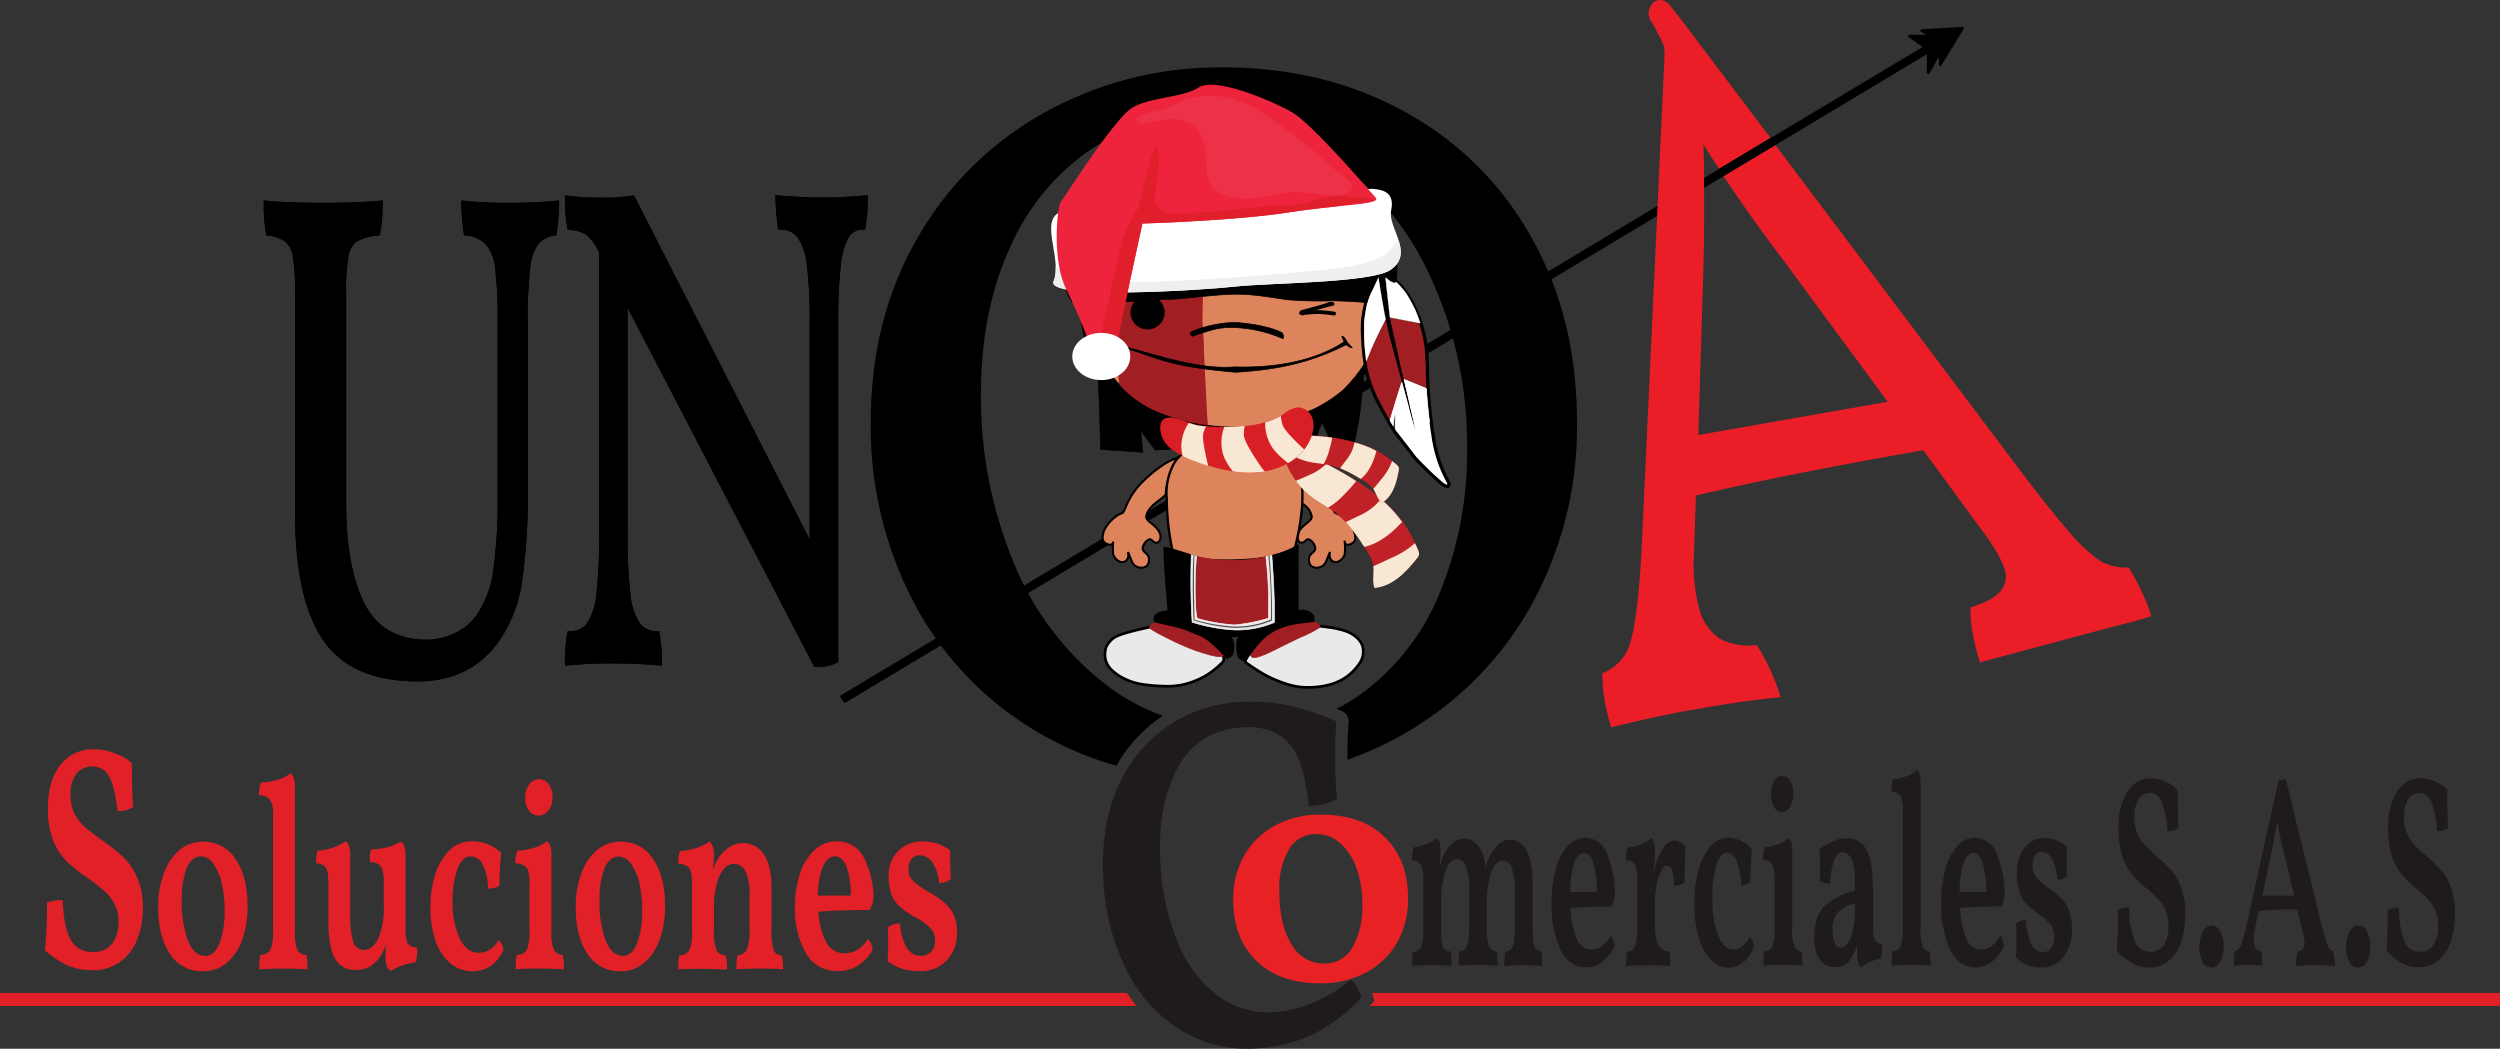 <svg xmlns="http://www.w3.org/2000/svg" xmlns:xlink="http://www.w3.org/1999/xlink" viewBox="0 0 478.77 200.84"><rect x="0" y="0" width="478.77" height="200.84" fill="#333333" stroke="none"/><defs><style>.cls-1,.cls-16,.cls-2,.cls-4,.cls-5{fill:none;}.cls-1{clip-rule:evenodd;}.cls-27,.cls-28,.cls-3{isolation:isolate;}.cls-10,.cls-12,.cls-13,.cls-14,.cls-16,.cls-23,.cls-24,.cls-25,.cls-26,.cls-4,.cls-5,.cls-7,.cls-9{stroke:#000;}.cls-4{stroke-width:0.98px;}.cls-5{stroke-width:0.95px;}.cls-6{fill:#eb1e28;}.cls-7{fill:#ebebeb;fill-opacity:0.99;stroke-width:0.52px;}.cls-10,.cls-11,.cls-12,.cls-13,.cls-14,.cls-15,.cls-17,.cls-18,.cls-19,.cls-20,.cls-21,.cls-22,.cls-23,.cls-24,.cls-25,.cls-26,.cls-27,.cls-7,.cls-8,.cls-9{stroke-miterlimit:11.34;}.cls-10,.cls-11,.cls-26,.cls-8{fill:#a11e22;}.cls-17,.cls-18,.cls-19,.cls-20,.cls-8{stroke:#a11e22;}.cls-10,.cls-12,.cls-25,.cls-26,.cls-27,.cls-8{stroke-width:0.13px;}.cls-23,.cls-24,.cls-9{fill:#de845c;}.cls-9{stroke-width:1.04px;}.cls-11{stroke:#9b1e21;stroke-width:0.14px;}.cls-11,.cls-17,.cls-18,.cls-19,.cls-20,.cls-25,.cls-26{stroke-opacity:0;}.cls-13{stroke-width:0.12px;}.cls-14{stroke-width:0.38px;}.cls-15,.cls-19,.cls-21,.cls-22,.cls-27,.cls-29{fill:#fff;}.cls-15,.cls-21,.cls-22,.cls-27{stroke:#fff;}.cls-15,.cls-22{stroke-width:0.1px;}.cls-16{stroke-linecap:round;stroke-linejoin:round;stroke-width:0.63px;}.cls-17,.cls-18{fill-opacity:0;}.cls-17{stroke-width:0.01px;}.cls-18,.cls-19,.cls-20,.cls-21{stroke-width:0.03px;}.cls-19{fill-opacity:0.55;}.cls-22{stroke-opacity:1;}.cls-23{stroke-width:0.4px;}.cls-24{stroke-width:0.45px;}.cls-27,.cls-28{opacity:0.91;}.cls-28{fill:#42393b;}.cls-29,.cls-31,.cls-32,.cls-34,.cls-35{fill-rule:evenodd;}.cls-30{clip-path:url(#clip-path);}.cls-31{fill:#f0efef;}.cls-32{fill:#ed243b;}.cls-33{clip-path:url(#clip-path-2);}.cls-34{fill:#e11e2c;}.cls-35{fill:#ed3248;}.cls-36{fill:#bf2126;}.cls-37{fill:#f8e7d3;}.cls-38{fill:#d91f26;}.cls-39{fill:#1f1b1a;}.cls-40{fill:#e12027;}.cls-41{fill:#e82125;}</style><clipPath id="clip-path"><path id="SVGID" class="cls-1" d="M266.42,40.27c-.71,3.4,4.56,8.16-.11,11.41-3.67,2.54-23.56,2.49-29.76,3.2s-36.31,2.59-34.79-1c1.88-4.46-3.38-12.52,2.16-13.51,2.48-.44,30.06-.54,41.5-1.61s15.49-2.75,17.63-2.58S267.09,37.09,266.42,40.27Z"/></clipPath><clipPath id="clip-path-2"><path id="SVGID-2" data-name="SVGID" class="cls-1" d="M263.43,37.81c-1.32-1.42-12.13-14.13-16.06-16.35s-14.63-6.76-17.8-4.72-9.28,1.78-12.77,3.92-13,17.24-13.65,18S201.34,50,204.29,55.57a109.91,109.91,0,0,1,5.68,14s3.93-2.49,4-3.82,4.81-22.94,4.81-22.94,17.8-.53,28-2.13S264.74,39.23,263.43,37.81Z"/></clipPath></defs><g id="Layer_2" data-name="Layer 2"><g id="Layer_1-2" data-name="Layer 1"><path d="M376.06,5.29a.25.25,0,0,0-.24-.13L368,5.6a.28.28,0,0,0-.24.21.25.25,0,0,0,.13.29l1,.56h-3.2a.26.26,0,0,0-.25.19.27.27,0,0,0,.1.29L368.19,9,161.05,133.15a.25.25,0,0,0-.09.36l.56.94a.26.26,0,0,0,.17.12h.06a.23.23,0,0,0,.14,0L369,10.38v3.53a.27.27,0,0,0,.5.13l1.81-3.14v1.47a.26.26,0,0,0,.19.25.25.25,0,0,0,.3-.11l4.24-6.95A.26.26,0,0,0,376.06,5.29Z"/><path class="cls-2" d="M247.09,132.91a45.19,45.19,0,0,1,8.81,2.83,37.2,37.2,0,0,0,5-3.1,44.43,44.43,0,0,0,14.83-19.36,70.7,70.7,0,0,0,5.11-27.42,76.18,76.18,0,0,0-6.65-32,56.86,56.86,0,0,0-18.3-23,43.19,43.19,0,0,0-26-8.46,37.07,37.07,0,0,0-21.68,6.69,44.3,44.3,0,0,0-15,18.67q-5.42,12-5.42,27.72a82.8,82.8,0,0,0,6,31.65,56.48,56.48,0,0,0,17.49,23.69,41.36,41.36,0,0,0,11.36,6.31A29.38,29.38,0,0,1,237,132.27,37.25,37.25,0,0,1,247.09,132.91Z"/><path d="M293.27,45.46a61.31,61.31,0,0,0-24.14-24q-15.45-8.55-34.87-8.55A68.83,68.83,0,0,0,200,21.58a63.27,63.27,0,0,0-24.34,24.08q-8.9,15.44-8.9,35.09a72.32,72.32,0,0,0,8.49,35.09,62.42,62.42,0,0,0,23.83,24.57,63.6,63.6,0,0,0,14.71,6.23,28.13,28.13,0,0,1,8.57-9.33l.35-.22a41.36,41.36,0,0,1-11.36-6.31,56.48,56.48,0,0,1-17.49-23.69,82.8,82.8,0,0,1-6-31.65q0-15.72,5.42-27.72a44.3,44.3,0,0,1,15-18.67A37.07,37.07,0,0,1,230,22.36a43.19,43.19,0,0,1,26,8.46,56.86,56.86,0,0,1,18.3,23,76.18,76.18,0,0,1,6.65,32,70.7,70.7,0,0,1-5.11,27.42A44.43,44.43,0,0,1,261,132.64a37.2,37.2,0,0,1-5,3.1l1,.43a2.19,2.19,0,0,1,1.28,2.21,63.42,63.42,0,0,0-.21,7.1,63.71,63.71,0,0,0,11.19-5.17,64.42,64.42,0,0,0,24.14-24.67A70.61,70.61,0,0,0,302,80.75Q302,60.89,293.27,45.46Z"/><g id="text1180" class="cls-3"><g class="cls-3"><path d="M99.45,111.58a26.34,26.34,0,0,1-4.23,10.85Q89.87,130,80,130q-12.58,0-17.8-7.81T57,98.21V56.13a42,42,0,0,0-.42-7A5.29,5.29,0,0,0,55,45.94a7.6,7.6,0,0,0-3.57-1.32A29.33,29.33,0,0,1,51,38.93c2.5.26,6.13.4,10.89.4,4.45,0,8.08-.14,10.9-.4a30.14,30.14,0,0,1-.47,5.69A10.27,10.27,0,0,0,68,45.88a4.65,4.65,0,0,0-1.73,3,37.89,37.89,0,0,0-.47,7.21V96.36q0,12.44,3.61,19.52T81.79,123a13,13,0,0,0,5.4-1.26,11.2,11.2,0,0,0,4.56-3.77,20.18,20.18,0,0,0,3.14-8.27,96.85,96.85,0,0,0,.89-15.42V61.42a76.8,76.8,0,0,0-.47-10.05,9.05,9.05,0,0,0-1.83-4.83,6.59,6.59,0,0,0-4.18-1.92,41.88,41.88,0,0,1-.47-5.69,76.81,76.81,0,0,0,8.83.4,85.75,85.75,0,0,0,8.92-.4,47.35,47.35,0,0,1-.47,5.69,5.38,5.38,0,0,0-3.42,1.85,10.19,10.19,0,0,0-1.65,5,81.07,81.07,0,0,0-.47,10V93.18A114.76,114.76,0,0,1,99.45,111.58Z"/></g><g class="cls-3"><path class="cls-4" d="M99.45,111.58a26.34,26.34,0,0,1-4.23,10.85Q89.87,130,80,130q-12.58,0-17.8-7.81T57,98.21V56.13a42,42,0,0,0-.42-7A5.29,5.29,0,0,0,55,45.94a7.6,7.6,0,0,0-3.57-1.32A29.33,29.33,0,0,1,51,38.93c2.5.26,6.13.4,10.89.4,4.45,0,8.08-.14,10.9-.4a30.14,30.14,0,0,1-.47,5.69A10.27,10.27,0,0,0,68,45.88a4.65,4.65,0,0,0-1.73,3,37.89,37.89,0,0,0-.47,7.21V96.36q0,12.44,3.61,19.52T81.79,123a13,13,0,0,0,5.4-1.26,11.2,11.2,0,0,0,4.56-3.77,20.18,20.18,0,0,0,3.14-8.27,96.85,96.85,0,0,0,.89-15.42V61.42a76.8,76.8,0,0,0-.47-10.05,9.05,9.05,0,0,0-1.83-4.83,6.59,6.59,0,0,0-4.18-1.92,41.88,41.88,0,0,1-.47-5.69,76.81,76.81,0,0,0,8.83.4,85.75,85.75,0,0,0,8.92-.4,47.35,47.35,0,0,1-.47,5.69,5.38,5.38,0,0,0-3.42,1.85,10.19,10.19,0,0,0-1.65,5,81.07,81.07,0,0,0-.47,10V93.18A114.76,114.76,0,0,1,99.45,111.58Z"/></g></g><g id="text1197" class="cls-3"><g class="cls-3"><path d="M165.71,37.89a31.21,31.21,0,0,1-.44,5.61,3.54,3.54,0,0,0-3.14,1.7,13.93,13.93,0,0,0-1.59,5.68A96.29,96.29,0,0,0,160.05,62v64.49a7.88,7.88,0,0,1-3.8.78L119.72,57v45.17a96.61,96.61,0,0,0,.53,11.62,12.85,12.85,0,0,0,1.86,5.81,4.4,4.4,0,0,0,3.72,1.76,27.43,27.43,0,0,1,.44,5.61q-4-.39-8.76-.39a80,80,0,0,0-8.84.39,27.43,27.43,0,0,1,.44-5.61,4.41,4.41,0,0,0,3.72-1.76,12.74,12.74,0,0,0,1.85-5.81,94.55,94.55,0,0,0,.53-11.62V48.2l-.35-.65a9.29,9.29,0,0,0-2.34-3,7.45,7.45,0,0,0-3.41-1,31.21,31.21,0,0,1-.44-5.61,46.07,46.07,0,0,0,6.54.39,37.7,37.7,0,0,0,5.93-.39l34.4,67.36V62A90.39,90.39,0,0,0,155,50.81a11.8,11.8,0,0,0-1.86-5.61,4.44,4.44,0,0,0-3.71-1.7,51.85,51.85,0,0,1-.44-5.61,81.65,81.65,0,0,0,8.31.39A79.61,79.61,0,0,0,165.71,37.89Z"/></g><g class="cls-3"><path class="cls-5" d="M165.71,37.89a31.21,31.21,0,0,1-.44,5.61,3.54,3.54,0,0,0-3.14,1.7,13.93,13.93,0,0,0-1.59,5.68A96.29,96.29,0,0,0,160.05,62v64.49a7.88,7.88,0,0,1-3.8.78L119.72,57v45.17a96.61,96.61,0,0,0,.53,11.62,12.85,12.85,0,0,0,1.86,5.81,4.4,4.4,0,0,0,3.72,1.76,27.43,27.43,0,0,1,.44,5.61q-4-.39-8.76-.39a80,80,0,0,0-8.84.39,27.43,27.43,0,0,1,.44-5.61,4.41,4.41,0,0,0,3.72-1.76,12.74,12.74,0,0,0,1.85-5.81,94.55,94.55,0,0,0,.53-11.62V48.2l-.35-.65a9.29,9.29,0,0,0-2.34-3,7.45,7.45,0,0,0-3.41-1,31.21,31.21,0,0,1-.44-5.61,46.07,46.07,0,0,0,6.54.39,37.7,37.7,0,0,0,5.93-.39l34.4,67.36V62A90.39,90.39,0,0,0,155,50.81a11.8,11.8,0,0,0-1.86-5.61,4.44,4.44,0,0,0-3.71-1.7,51.85,51.85,0,0,1-.44-5.61,81.65,81.65,0,0,0,8.31.39A79.61,79.61,0,0,0,165.71,37.89Z"/></g></g><g id="text1205" class="cls-3"><g class="cls-3"><path d="M99.45,111.58a26.34,26.34,0,0,1-4.23,10.85Q89.87,130,80,130q-12.58,0-17.8-7.81T57,98.21V56.13a42,42,0,0,0-.42-7A5.29,5.29,0,0,0,55,45.94a7.6,7.6,0,0,0-3.57-1.32A29.33,29.33,0,0,1,51,38.93c2.5.26,6.13.4,10.89.4,4.45,0,8.08-.14,10.9-.4a30.14,30.14,0,0,1-.47,5.69A10.27,10.27,0,0,0,68,45.88a4.65,4.65,0,0,0-1.73,3,37.89,37.89,0,0,0-.47,7.21V96.36q0,12.44,3.61,19.52T81.79,123a13,13,0,0,0,5.4-1.26,11.2,11.2,0,0,0,4.56-3.77,20.18,20.18,0,0,0,3.14-8.27,96.85,96.85,0,0,0,.89-15.42V61.42a76.8,76.8,0,0,0-.47-10.05,9.05,9.05,0,0,0-1.83-4.83,6.59,6.59,0,0,0-4.18-1.92,41.88,41.88,0,0,1-.47-5.69,76.81,76.81,0,0,0,8.83.4,85.75,85.75,0,0,0,8.92-.4,47.35,47.35,0,0,1-.47,5.69,5.38,5.38,0,0,0-3.42,1.85,10.19,10.19,0,0,0-1.65,5,81.07,81.07,0,0,0-.47,10V93.18A114.76,114.76,0,0,1,99.45,111.58Z"/></g><g class="cls-3"><path class="cls-4" d="M99.45,111.58a26.34,26.34,0,0,1-4.23,10.85Q89.87,130,80,130q-12.58,0-17.8-7.81T57,98.21V56.13a42,42,0,0,0-.42-7A5.29,5.29,0,0,0,55,45.94a7.6,7.6,0,0,0-3.57-1.32A29.33,29.33,0,0,1,51,38.93c2.5.26,6.13.4,10.89.4,4.45,0,8.08-.14,10.9-.4a30.14,30.14,0,0,1-.47,5.69A10.27,10.27,0,0,0,68,45.88a4.65,4.65,0,0,0-1.73,3,37.89,37.89,0,0,0-.47,7.21V96.36q0,12.44,3.61,19.52T81.79,123a13,13,0,0,0,5.4-1.26,11.2,11.2,0,0,0,4.56-3.77,20.18,20.18,0,0,0,3.14-8.27,96.85,96.85,0,0,0,.89-15.42V61.42a76.8,76.8,0,0,0-.47-10.05,9.05,9.05,0,0,0-1.83-4.83,6.59,6.59,0,0,0-4.18-1.92,41.88,41.88,0,0,1-.47-5.69,76.81,76.81,0,0,0,8.83.4,85.75,85.75,0,0,0,8.92-.4,47.35,47.35,0,0,1-.47,5.69,5.38,5.38,0,0,0-3.42,1.85,10.19,10.19,0,0,0-1.65,5,81.07,81.07,0,0,0-.47,10V93.18A114.76,114.76,0,0,1,99.45,111.58Z"/></g></g><g id="text1209" class="cls-3"><g class="cls-3"><path d="M165.71,37.89a31.21,31.21,0,0,1-.44,5.61,3.54,3.54,0,0,0-3.14,1.7,13.93,13.93,0,0,0-1.59,5.68A96.29,96.29,0,0,0,160.05,62v64.49a7.88,7.88,0,0,1-3.8.78L119.72,57v45.17a96.61,96.61,0,0,0,.53,11.62,12.85,12.85,0,0,0,1.86,5.81,4.4,4.4,0,0,0,3.72,1.76,27.43,27.43,0,0,1,.44,5.61q-4-.39-8.76-.39a80,80,0,0,0-8.84.39,27.43,27.43,0,0,1,.44-5.61,4.41,4.41,0,0,0,3.72-1.76,12.74,12.74,0,0,0,1.85-5.81,94.55,94.55,0,0,0,.53-11.62V48.2l-.35-.65a9.29,9.29,0,0,0-2.34-3,7.45,7.45,0,0,0-3.41-1,31.21,31.21,0,0,1-.44-5.61,46.07,46.07,0,0,0,6.54.39,37.7,37.7,0,0,0,5.93-.39l34.4,67.36V62A90.39,90.39,0,0,0,155,50.81a11.8,11.8,0,0,0-1.86-5.61,4.44,4.44,0,0,0-3.71-1.7,51.85,51.85,0,0,1-.44-5.61,81.65,81.65,0,0,0,8.31.39A79.61,79.61,0,0,0,165.71,37.89Z"/></g><g class="cls-3"><path class="cls-5" d="M165.71,37.89a31.21,31.21,0,0,1-.44,5.61,3.54,3.54,0,0,0-3.14,1.7,13.93,13.93,0,0,0-1.59,5.68A96.29,96.29,0,0,0,160.05,62v64.49a7.88,7.88,0,0,1-3.8.78L119.72,57v45.17a96.61,96.61,0,0,0,.53,11.62,12.85,12.85,0,0,0,1.86,5.81,4.4,4.4,0,0,0,3.72,1.76,27.43,27.43,0,0,1,.44,5.61q-4-.39-8.76-.39a80,80,0,0,0-8.84.39,27.43,27.43,0,0,1,.44-5.61,4.41,4.41,0,0,0,3.72-1.76,12.74,12.74,0,0,0,1.85-5.81,94.55,94.55,0,0,0,.53-11.62V48.2l-.35-.65a9.29,9.29,0,0,0-2.34-3,7.45,7.45,0,0,0-3.41-1,31.21,31.21,0,0,1-.44-5.61,46.07,46.07,0,0,0,6.54.39,37.7,37.7,0,0,0,5.93-.39l34.4,67.36V62A90.39,90.39,0,0,0,155,50.81a11.8,11.8,0,0,0-1.86-5.61,4.44,4.44,0,0,0-3.71-1.7,51.85,51.85,0,0,1-.44-5.61,81.65,81.65,0,0,0,8.31.39A79.61,79.61,0,0,0,165.71,37.89Z"/></g></g><path class="cls-2" d="M326.19,27.69q.09,3.16.13,6.39l2.86-1.72Q327.65,30,326.19,27.69Z"/><path class="cls-2" d="M326.2,52l-.95,31.27,36.26-6.37L341.22,49.4q-5.94-7.83-11.14-15.68L326.34,36C326.39,41.22,326.35,46.57,326.2,52Z"/><path class="cls-6" d="M407.65,108.69a10.55,10.55,0,0,1-5.26-1.13,30.78,30.78,0,0,1-5.53-5q-3.32-3.72-9.1-11.29L340,27.77l-9.93,5.95q5.19,7.86,11.14,15.68l20.29,27.54-36.26,6.37L326.2,52c.15-5.47.19-10.82.14-16.08,0-.62,0-1.26,0-1.88q0-3.22-.13-6.39,1.46,2.34,3,4.67l9.85-5.9L321.92,3.7,319.78,1c-2.44-2.89-5.46,1.11-3.3,3.47.7,1.25,1.73,3.39,2,3.83a7.28,7.28,0,0,1,.31,1.91l-1.35,29.19-.09,2-3,64.53q-.74,12.4-2.07,16.94a8.93,8.93,0,0,1-5.42,6.06,33,33,0,0,0,1.72,10.34q9.66-2.31,14.67-3.19Q335,134,341,133.53a41.28,41.28,0,0,0-4.54-10,11.89,11.89,0,0,1-7.11-1.2,10,10,0,0,1-3.92-5.66,33.87,33.87,0,0,1-1-11.07l.35-10.7q16.8-4,43.56-8.68l10.34,14.15q4.28,5.59,5.16,8.5a4.19,4.19,0,0,1-.82,4.45q-1.48,1.68-5.62,3-.24,3.93,1.78,10.53c4.26-1.16,5.1-1.37,17.39-4.67S408.86,119,412,118A40.16,40.16,0,0,0,407.65,108.69Z"/><path d="M330.08,33.72,340,27.77l-1-1.31-9.85,5.9Z"/><g id="layer34"><g id="layer11"><g id="layer15"><g id="layer17"><g id="layer19"><path id="path1258" class="cls-7" d="M239.15,127.27a35.47,35.47,0,0,0,3.15,2,24.73,24.73,0,0,0,4.38,1.81,12.74,12.74,0,0,0,3.88.56,16.38,16.38,0,0,0,4.06-.52,10.24,10.24,0,0,0,3.31-1.54,10.58,10.58,0,0,0,2.1-2.07,4.69,4.69,0,0,0,.91-1.71A4.07,4.07,0,0,0,261,124a3.28,3.28,0,0,0-.72-1.43,5.35,5.35,0,0,0-1.13-1,7,7,0,0,0-1.68-.79,17.64,17.64,0,0,0-2.7-.61c-.92-.14-1.76-.2-3.34-.48s-3.91-.79-5.84-.26a10.31,10.31,0,0,0-4.52,3.25,16.77,16.77,0,0,0-2,2.55,4.48,4.48,0,0,0-.57,1.43c0,.18.06.2.67.62Z"/></g><g id="layer16"><path id="path1254" class="cls-8" d="M239,123.2c1.92-1.62,3.18-1.77,5.2-2.8a16.06,16.06,0,0,1,5.38-1.66c1.94,0,4,1.08,2.91,1.57a19.51,19.51,0,0,1-3.34,1.68l-4.3,2.09s-4.31,2.33-5.05,1.77S239,123.2,239,123.2Z"/></g></g><g id="layer18"><g id="layer20"><path id="path1258-3" class="cls-7" d="M233.52,127.42a15.53,15.53,0,0,1-2.91,2.15,15.88,15.88,0,0,1-4,1.53,13.66,13.66,0,0,1-3.7.3,30.31,30.31,0,0,1-4.47-.4,11.79,11.79,0,0,1-3.27-1.1,9.13,9.13,0,0,1-2.33-1.64,4.19,4.19,0,0,1-1.14-2,4.52,4.52,0,0,1,.07-2.12,3.43,3.43,0,0,1,.76-1.27,4.23,4.23,0,0,1,.95-.83,7.87,7.87,0,0,1,1.53-.63c.63-.21,1.37-.42,2.63-.73s3-.71,4.74-1.06a8.34,8.34,0,0,1,4.92,0,16.16,16.16,0,0,1,4.23,3.24c1.12,1,1.87,1.54,2.28,2a2.1,2.1,0,0,1,.56,1.36c0,.35-.24.66-.85,1.23Z"/></g><g id="g1246"><path id="path1254-0" class="cls-8" d="M232.65,123.43a10.12,10.12,0,0,0-3.4-2.24c-2-.87-3.65-2.4-5.79-2.61-.7.36-2.67.47-3.32,1.45-.16.4,2,1.46,3.83,2.37a48.33,48.33,0,0,0,5,2.19c1,.31,4.59,1.61,5.33,1s-1.61-2.21-1.61-2.21Z"/></g></g></g><g id="layer9"><g id="layer12"><path id="path1149" class="cls-9" d="M236.91,82.25A39.63,39.63,0,0,0,252,79a21,21,0,0,0,6.44-4.37,20.09,20.09,0,0,0,3.36-4.88,21.33,21.33,0,0,0,1.63-3.92,31.36,31.36,0,0,0,1.05-4.8,29.45,29.45,0,0,0,.25-3.52c.06-1.66,0-3.32,0-5a11.89,11.89,0,0,0-1.75-4c-2.06-2.91-5.53-4.38-8.8-5.55-4.43-1.58-9.3-1.54-14-1.75-5.13-.24-10.36-.51-15.39.52-4.06.84-8.32,2-11.58,4.51a15.29,15.29,0,0,0-4.11,5.83,9.79,9.79,0,0,0-.71,2.84,22.27,22.27,0,0,0-.13,5.47c.33,2.8.53,5.89,1.95,8.33a24.5,24.5,0,0,0,11,10.39c4.72,2.48,10.36,3.17,15.7,3.13Z"/></g><g id="g1023"><path id="path1019" class="cls-10" d="M203.54,48.88c-.79.35-.3-3.33.66-4.82s.39-1.18,5.12-3.72,22.17-1.53,28.09-1.5,8.27.38,9.85.82,4.62.79,7.4,1.64,7.13,1.29,8.52,3.09,2.76,7.1,1.13,6-15.81-2.75-19.71-2.9-12.66-1.88-24.06-.55-16.21,1.61-17,2Z"/><path id="path1021" class="cls-11" d="M231,47s-.92,10-.73,13.85a2.89,2.89,0,0,0-2.41,3.71c.15.46,1,.74,2.61.3,0,6,.86,17.58.86,17.58s-5.8-.48-9.76-2.6-5.48-2.28-7-5.14c-.62-2.85-.79-10.68-.79-10.68a95.85,95.85,0,0,1,.79-16Z"/></g><g id="g141"><path id="path137" class="cls-10" d="M203.54,48.88c-.79.35-.3-3.33.66-4.82s.39-1.18,5.12-3.72,22.17-1.53,28.09-1.5,8.27.38,9.85.82,4.62.79,7.4,1.64,7.13,1.29,8.52,3.09,2.76,7.1,1.13,6-15.81-2.75-19.71-2.9-12.66-1.88-24.06-.55-16.21,1.61-17,2Z"/><path id="path139" class="cls-11" d="M231,47s-.82,10.73-.73,13.85.06.13.2,4,.86,17.58.86,17.58-5.8-.48-9.76-2.6-5.48-2.28-7-5.14c-.62-2.85-.79-10.68-.79-10.68a95.85,95.85,0,0,1,.79-16Z"/></g><g id="layer4"><path id="path1872" class="cls-12" d="M235,28.73c-24,0-33.1,10.86-32.73,17.79s1.64,8.48,2.17,9.67a5,5,0,0,0,.82,1.44c5.45-7,21.94-7.67,21.94-7.67l.43-3.51c-3-.23-17.49,1-23.79,2.32a6.56,6.56,0,0,1,3.7-7.38l17.65-2.72,3.57,12.27,9.4.28,2.34-2.9-.14,2.48,4-.56.42-5.34.94,6,7.17-.26s-3.45-17.09-.93-8.21c1.41,4.93,5.94,11.92,9.63,14.8,0,0,0-.1,0-.15s-.06-.24,0-.3a1.41,1.41,0,0,1,.39-.19v-.07l-.14,0s0,0,0,0a.48.48,0,0,1,0-.12,1.09,1.09,0,0,1,0-.53,1,1,0,0,1,.07-.15.38.38,0,0,0,.09-.3.42.42,0,0,0,0-.06c0-.12,0-.23,0-.35s0-.46.09-.75a2.15,2.15,0,0,1,.13-.32v0c0-.11.05-.21.07-.32s.12-.37.21-.55A1.91,1.91,0,0,1,264,51.92a1.76,1.76,0,0,1,.33,0,1.24,1.24,0,0,1,.33,0,5.56,5.56,0,0,1,.88.35,3.21,3.21,0,0,1,.89.64c.11-.43-3.29-3-3.19-3.42,0-.06-.49,1.27-.47,1.21,0-.43,4,4.17,4.54,3.27-.46-.41.69,2.08,0-6.61a24.6,24.6,0,0,0-.85-3.65c-3.32-8.87-13.3-15-31.46-15Z"/><path id="path4906" class="cls-12" d="M205.18,57.81l1.69-.42c.19,9.43,2.39,11.2,3,12s.89,16.67.89,16.67l8.12.56-.46-4.21,2.81,3.79,6.72-.42,2.35-.47,3.24-.93,0-2.67s-1.35-.09-3.41-.36a39.07,39.07,0,0,1-8.6-2.47,20.33,20.33,0,0,1-6-3.92,30.46,30.46,0,0,1-4.11-5,18.7,18.7,0,0,1-2.75-6.54,18.79,18.79,0,0,1-.65-5.18c.05-.93.21-2.19.21-2.19l2.24-1L210.7,58l6.18-.29c9.48-.56,6.61-.32,9.42-.52,10.9-1.11,10.94-1.21,20.24.22a79.87,79.87,0,0,0,8.41.21c3.05,0,6.75.33,6.75.33l2.78-6.12c-45.4,3.66-33.94-.55-53.73.5Z"/><path id="path4908" class="cls-12" d="M214.62,65.73c.17.13-.09.4-.09.4,7.48,2,15.09,4.68,22,4.13,9.88.28,16.64-2,20.88-4.8,0,0,0,0-.45-1,.42-.25,1,1,1,1a7.15,7.15,0,0,0,1,1.1c-.22.24-1.15-.54-1.15-.54-5.66,2.8-11.56,4.74-21.25,5.27-13.71-1.21-14.38-2.74-22.17-4.94,0,0,0,.67-.33.54s.05-.71.05-.71.38-.57.54-.44Z"/><path id="path4906-0" class="cls-12" d="M259.37,84.74l-4.47-.1-1.73-3.81-1.29,3.39c-5.63.27-5.6.44-12.17.36l0-2.91a23.69,23.69,0,0,0,3.75-.68,47.65,47.65,0,0,0,8.24-2.69,27.89,27.89,0,0,0,5.46-3.55,32,32,0,0,0,4.3-5.28c-.92,7.59-.6,8.22-2.05,15.27Z"/><path id="path4965" class="cls-12" d="M228.08,63.57c-.4.38.23.83.23.83,4.81-1.59,5.28-1.7,8.24-1.66a25.44,25.44,0,0,1,9.06,2.09c.33.13.23-1-.26-1.2-3.31-1.58-8.7-1.88-8.7-1.88a22.6,22.6,0,0,0-8.57,1.82Z"/><ellipse id="path1097-0" class="cls-13" cx="219.77" cy="59.83" rx="3.21" ry="3.2"/><path id="path1092" class="cls-14" d="M249.42,60.13s2.19-.21,3.21-.19,2.91.3,2.91.3.13-.12.13-.2-.09-.15-.09-.15a29.71,29.71,0,0,0-3-.31c-1,0-3,.24-3,.24l5.76-1.5s.06-.14,0-.18c-.37-.34-1,0-1.49.17s-4.55,1.27-4.55,1.27A.45.45,0,0,0,249,60c0,.15.45.18.45.18Z"/></g><g id="layer10"><path id="path1073-2" class="cls-15" d="M274.46,90.85c-.51-.48-1-1.09-1.7-1.71,0,0-.75-.66-1.32-1.29s-1.35-1.73-2-2.59-1.36-1.72-2-2.59a1.57,1.57,0,0,1-.25-.79c0-.27,0-.35,0-1,.05-1.58.11-1.4,0-1.41s-.22,1-.24,1.26l-.1.89-.33-.56-.32-.57L267.25,77c.65-2.08,1.2-3.77,1.21-3.76s.58,2,1.24,4.5a37,37,0,0,0,1.3,4.48c.05,0,.09,0,.09,0S270.58,80,270,77.43s-1.12-4.76-1.11-4.77,4.17,1.7,4.25,1.76a.52.52,0,0,1,.07.31c0,.7.3,4,.57,6.09a34,34,0,0,0,2,8.73,28.3,28.3,0,0,0,1.36,2.82c.09.13.42.57,0,.61-.22.19-1.95-1.51-2.62-2.13Z"/><path id="path1128" class="cls-8" d="M265.6,60.78,272.14,62a19.71,19.71,0,0,1,.82,3.24,85,85,0,0,1,.54,9.08l-4.91-1.91L266,80.8l-2.43-4.47-.71-1.64-.75-2-.62-2.75-.06-.4c.89-2.26,2.88-6,4.19-8.72Z"/><path id="path178" class="cls-16" d="M264.54,52.46c1.7.62,2.59.67,4.84,3.66A23,23,0,0,1,272,61.64a23.35,23.35,0,0,1,1.25,6.17c.15,3,.11,3.87.19,5.79a93,93,0,0,0,1,9.64,24.93,24.93,0,0,0,3,9.18s.14.54-.14.7-1-.35-1.17-.47a60.8,60.8,0,0,1-5.11-4.91L267,82.55l.24-3.06-.19,3.13s-2.74-4.58-3.72-6.79a24.48,24.48,0,0,1-1.63-4.69,43.77,43.77,0,0,1-.74-6.72,23.58,23.58,0,0,1,0-3,27.74,27.74,0,0,1,1.43-6.19,9.07,9.07,0,0,1,2.06-2.66l.08-.08"/><path id="path182" class="cls-12" d="M264.05,53l1.15,7,.92,4.2,4.88,18L268.35,71l-2.28-10.25-.88-8-.64-.27Z"/><path id="path1140" class="cls-17" d="M269.1,61.38l-2.93-.57s0,0,0,0-.88-8-.88-8l.43.15a5.31,5.31,0,0,1,1.56.92A12.42,12.42,0,0,1,269,55.76a4.79,4.79,0,0,1,.46.66c.52.84.91,1.53,1.28,2.27a19,19,0,0,1,1,2.43l.16.44c.15.39.14.37.12.37l-2.94-.55Z"/><path id="path1142" class="cls-18" d="M261.38,68.68a47.25,47.25,0,0,1-.35-6.91,30.13,30.13,0,0,1,.49-3.22c.13-.6.12-.57.18-.57a15.5,15.5,0,0,0,1.12-2.34c.58-1.28,1.07-2.33,1.08-2.32s.24,1.62.31,2.24a12.64,12.64,0,0,1,.11,1.81,15.27,15.27,0,0,1-.13,2c0,.39-.11.94-.14,1.23a27.29,27.29,0,0,1-1.23,5.28,12.5,12.5,0,0,1-.7,1.75l-.49,1.1-.17.38a2.65,2.65,0,0,1-.08-.47Z"/><path id="path1144" class="cls-18" d="M261.38,68.68a47.25,47.25,0,0,1-.35-6.91,30.13,30.13,0,0,1,.49-3.22c.13-.6.12-.57.18-.57a15.5,15.5,0,0,0,1.12-2.34c.58-1.28,1.07-2.33,1.08-2.32s.24,1.62.31,2.24a12.64,12.64,0,0,1,.11,1.81,15.27,15.27,0,0,1-.13,2c0,.39-.11.94-.14,1.23a27.29,27.29,0,0,1-1.23,5.28,12.5,12.5,0,0,1-.7,1.75l-.49,1.1-.17.38a2.65,2.65,0,0,1-.08-.47Z"/><path id="path1031" class="cls-19" d="M269.58,61.25h-.08s-.05,0-.05,0,0,0-.05,0a.34.34,0,0,1-.18-.07,3.56,3.56,0,0,0-1.66-.26l-.85,0-.11,0v-1h.09a1.29,1.29,0,0,0,.95-.54c.17-.21.19-.3.33-1l.11-.55.18-.06a.48.48,0,0,0,.36-.27c0-.09,0-.1,0-.31l-.09-.28c0-.06,0-.08-.15-.14s-.13-.18-.11-.42,0-.23.07-.24.06,0,.06.07a.46.46,0,0,0,.1.33.17.17,0,0,1,.06.11c0,.09,0,.13.14.14s.11,0,.14.13a.59.59,0,0,1,.05.14s0,.1,0,.17.05.15.19.25a.53.53,0,0,1,.17.19c0,.08.12.13.29.16l.12,0,0,.24c0,.27.07.47.14.51l.16.06c.1,0,.1,0,.11.15s0,.1,0,0v-.1h-.17a.47.47,0,0,1-.2-.06,1.81,1.81,0,0,1-.05-.41l0-.37-.35,0h-.43l-.06,0v1.28l-.13.25a1.77,1.77,0,0,0-.12.29.7.7,0,0,1-.09.19l-.09.16v.85h.17l.65,0c.54.05.53.05.61-.18a.52.52,0,0,1,.14-.21c.08-.07.11-.08.27-.08h.19v.21c0,.27,0,.27.38.23l.16,0-.14-.07a.38.38,0,0,1-.22-.21c-.07-.14-.07-.17-.07-.5v-.35l0,.28c0,.25,0,.29.1.34a.22.22,0,0,0,.14.06.25.25,0,0,1,.11,0c.06,0,.06.07.06.31s0,.32-.17.32l-.08,0s-.05,0-.1,0l-.13,0s-.06,0-.09-.06-.06-.08-.08-.08a1,1,0,0,1-.12-.07l-.09-.06-.12.08c-.12.08-.16.12-.17.19s0,0,0,0,0,0,0,0,0,0,0,0,0,0-.05,0ZM268.79,57a.12.12,0,0,0,0-.07s-.06,0,0,.12,0,.07,0,.05A.3.3,0,0,0,268.79,57Zm-.46-.81s0,0,0,.07,0,.13,0,.09a.43.43,0,0,0,0-.16Z"/><path id="path1037" class="cls-20" d="M269.07,61.36l-2.9-.55v-.08c0-.13-.85-7.6-.84-7.6a1.65,1.65,0,0,1,.26.2,3.25,3.25,0,0,0,1.45.85.42.42,0,0,0,.3-.13l0-.06.1.08a15,15,0,0,1,1.78,2,26.44,26.44,0,0,1,1.47,2.56,18,18,0,0,1,1,2.31l.27.76c.07.18.07.19,0,.19l-2.93-.56Z"/><path id="path1065" class="cls-21" d="M271.64,61.84l-2.84-.54-2.62-.51s-.28-2.47-.56-5-.28-2.62-.27-2.63a2.44,2.44,0,0,1,.32.24,3.07,3.07,0,0,0,1.31.76.39.39,0,0,0,.35-.11c0-.06,0-.06.12,0a16.09,16.09,0,0,1,1.88,2.18,28,28,0,0,1,1.88,3.5c.14.32.79,2.09.79,2.13S271.91,61.89,271.64,61.84Z"/><path id="path1073" class="cls-22" d="M267.47,82.54a1.11,1.11,0,0,1-.31-.66c0-.27,0-.35,0-1,.05-1.58.11-1.4,0-1.41s-.22,1-.24,1.26l-.09.87-.32-.54-.33-.56L267.25,77c.64-2.09,1.2-3.78,1.21-3.76s.58,2,1.24,4.5a37,37,0,0,0,1.3,4.48c.05,0,.09,0,.09,0S270.58,80,270,77.43s-1.12-4.76-1.11-4.77,4.17,1.7,4.25,1.76a.52.52,0,0,1,.07.31c0,.7.3,4,.57,6.09-2.07,2.28-2,2.2-6.28,1.72Z"/><path id="path1067" class="cls-21" d="M261.62,69c-.17-1.33-.29-2.68-.37-4.2,0-.32,0-1.18,0-1.9a11.18,11.18,0,0,1,.2-2.69c.1-.69.27-1.57.37-2,0-.2.1-.18.11-.23a9.4,9.4,0,0,1,1-2.5c.63-1.31,1-2.3,1.05-2.32s0,0,0,.07.67,4,1,5.89c.08.5.2,1.16.27,1.45l.12.54-1.2,2.42c-1.58,3.17-1.91,4.23-2.33,5.21a2.37,2.37,0,0,1-.19.41s0-.06,0-.14Z"/></g></g><g id="layer13"><g id="layer21"><path id="path1079-9" class="cls-23" d="M256.71,98.7a7.39,7.39,0,0,1,2.56,2.91c.23.69.5,1.68,0,2.18s-1.66.94-1.76-.08a9.35,9.35,0,0,1,0,2.49,2.31,2.31,0,0,1-1.28,1.38,1.24,1.24,0,0,1-1.18-.2,1.52,1.52,0,0,1-.38-1.42c.08-.59-.59,1.44-.87,1.88a1.83,1.83,0,0,1-1.17.82,1.8,1.8,0,0,1-1.58-.31,1.9,1.9,0,0,1-.31-1.66c.14-.65,1.13-1,1.15-1.64a2.18,2.18,0,0,0-.92-1.57c-.46-.39-.75-.13-1,.13s-.86.48-1.11.2c-.74-.81-.44-2,.85-3.16.79-.72,1.64-1.11,1.46-1.9a3.55,3.55,0,0,0-1.83-2.31c-.17-1.32.71-5.78-2.22-8.13a29.74,29.74,0,0,1,4.91,4A14.39,14.39,0,0,1,254.63,96c.74,1.53.82,2.09,1.13,2.22l.95.44Z"/><path id="path1079-0-7" class="cls-23" d="M214,98.7a7.31,7.31,0,0,0-2.56,2.91c-.23.69-.5,1.68,0,2.18s1.66.94,1.76-.08a9.54,9.54,0,0,0,0,2.49,2.32,2.32,0,0,0,1.29,1.38,1.25,1.25,0,0,0,1.18-.2,1.55,1.55,0,0,0,.38-1.42c-.08-.59.59,1.44.87,1.88a1.83,1.83,0,0,0,1.17.82,1.77,1.77,0,0,0,1.57-.31,1.87,1.87,0,0,0,.32-1.66c-.14-.65-1.13-1-1.15-1.64a2.18,2.18,0,0,1,.92-1.57c.46-.39.75-.13,1,.13s.86.48,1.11.2c.74-.81.44-2-.85-3.16-.79-.72-1.64-1.11-1.47-1.9.32-1.39,1.77-2.46,2.51-3s.94-.81,1.18-1c.63-8.73,8.65-8.82,5.63-8.25-.84.47-3.82,1.05-5.75,2.3a25.79,25.79,0,0,0-4.42,3.59A14.39,14.39,0,0,0,216.08,96c-.74,1.53-.82,2.09-1.13,2.22l-.95.44Z"/></g></g><g id="layer2"><path id="path1034" class="cls-24" d="M224.56,105.31a11.7,11.7,0,0,0,5.54,1.87,59.88,59.88,0,0,0,11-.15,19.45,19.45,0,0,0,6.9-2.17,45.66,45.66,0,0,0,1.37-8,36.11,36.11,0,0,0-.18-6.06c-.57-3-3.61-5-6.51-5.53-1.2-.3-3.13-.72-3.13-.72s0-1.47,0-2.39a54.17,54.17,0,0,1-5.94,0v2.18a57.07,57.07,0,0,0-5.88,1.78,6.49,6.49,0,0,0-3.29,3.43,11.67,11.67,0,0,0-1,5.89,48.53,48.53,0,0,0,1.07,9.84Z"/></g><g id="layer7"><g id="layer6"><path id="path977-4" class="cls-25" d="M248.7,104.36v12.52c.05-.25,3.55-.3,3,2.22-2.06.26-5.26.39-7.89,1.93-.67.52-2.12.87-5.33,5.85a13.13,13.13,0,0,1-1.32-.86c-.2.14-.84-3.45.05-4h-1.31a4,4,0,0,1,.08,3.63c-.35.2-.67.36-1,.56-3.57-3.76-4.39-4.2-6.45-4.89-2.32-1.15-4.35-1.4-7.4-2.13-1.12-2.12,2.47-2.3,2.47-2.3s-.77-8-.77-12.12c-.24-.49,6.56,1.85,7.28,2a40,40,0,0,0,5.66.62,36.51,36.51,0,0,0,9-1.43c3.79-1.08,3.9-2.07,3.87-1.58Z"/></g><g id="layer8"><path id="path1017-1" class="cls-26" d="M229.17,106.48a29.47,29.47,0,0,0,13.52,0l.46,11.92c-5.51,2.43-10,1.2-14.44,0Z"/></g><g id="layer14"><path id="path1160" class="cls-27" d="M243.56,106.35s.63,7.64.5,12.85a18.6,18.6,0,0,1-7.64,1.45,33.31,33.31,0,0,1-8.12-1.49,129.11,129.11,0,0,1-.15-12.92l1,.31c-.4,4.59-.31,10.9.15,11.89a34.87,34.87,0,0,0,7.07,1.24,30.8,30.8,0,0,0,6.54-1.29,79.4,79.4,0,0,0-.49-11.8C242.85,106.52,243.22,106.43,243.56,106.35Z"/><path id="path1160-9" class="cls-28" d="M243.12,106.38s.6,7.38.47,12.45a17.52,17.52,0,0,1-7.28,1.4,31.35,31.35,0,0,1-7.74-1.44c-.12-3-.26-8.59,0-12.49l.19.06c-.26,4.26,0,10.82,0,12.33a34,34,0,0,0,7.56,1.3,17,17,0,0,0,7.08-1.35,103.91,103.91,0,0,0-.5-12.2l.24-.06Z"/></g></g></g><path class="cls-29" d="M266.42,40.27c-.71,3.4,4.56,8.16-.11,11.41-3.67,2.54-23.56,2.49-29.76,3.2s-36.31,2.59-34.79-1c1.88-4.46-3.38-12.52,2.16-13.51,2.48-.44,30.06-.54,41.5-1.61s15.49-2.75,17.63-2.58S267.09,37.09,266.42,40.27Z"/><g class="cls-30"><path class="cls-31" d="M198.49,54.39c.95-1.46,2.38-7.79,2.65-5.08.36,3.64,8.66,4.48,16.92,4.66,7.37.15,37.09-2,41.87-3.22s5.74-2,6.8-3.58,3.06-1.64,3.16.23-.1,4.6-1.54,5.53-44.65,5-48.29,5-19.71.85-20.29-.16S197.53,55.86,198.49,54.39Z"/></g><path class="cls-32" d="M263.43,37.81c-1.32-1.42-12.13-14.13-16.06-16.35s-14.63-6.76-17.8-4.72-9.28,1.78-12.77,3.92-13,17.24-13.65,18S201.34,50,204.29,55.57a109.91,109.91,0,0,1,5.68,14s3.93-2.49,4-3.82,4.81-22.94,4.81-22.94,17.8-.53,28-2.13S264.74,39.23,263.43,37.81Z"/><g class="cls-33"><path class="cls-34" d="M202.61,69.77c1.57-.34,6.1-.77,7.25-2.74s4.1-18.48,5.58-22.25S218,39.9,218,39.9s2.84-13.44,3.68-11.64-.74,9.25-.42,10.36a3.76,3.76,0,0,0,3.58,2.29c1.8,0,10.89-.55,15.31-1.2s6.21-.28,8.68-.52,2.46-1.31,7.12-1.54a21.47,21.47,0,0,1,7.46.75s-41.77,6.08-41.77,7.91-2.8,11.77-2.69,17.62-8.88,9.52-13,8.17S201,70.12,202.61,69.77Z"/></g><path class="cls-29" d="M210.91,63.75c3.06,0,5.55,2,5.55,4.52s-2.49,4.52-5.55,4.52-5.56-2-5.56-4.52S207.84,63.75,210.91,63.75Z"/><path class="cls-35" d="M255.31,32.16c-1.65-1.77-11.93-10.14-16.64-12.27s-10.1-1.91-13.42,0-8.45,1.56-7.4,3.34,6.36-2.34,10.63.85,1,9.71,4.27,12.34,9.23,1.41,12.89.56,10,1.42,12.54-.14S257,33.93,255.31,32.16Z"/><path class="cls-36" d="M251.37,95.31c1.47,1.08,3.13,1.93,4.56,3a26.62,26.62,0,0,1,5.7,7,8.55,8.55,0,0,1,1.34,2.79c.29,1.48-.27,3,.27,4.46,3.49-.31,6-3,8.1-5.62a1.63,1.63,0,0,0,.43-.82,1.5,1.5,0,0,0-.16-.74,24.09,24.09,0,0,0-5.12-8c-3.38-3.52-7.76-6.06-12.15-8.42a10.21,10.21,0,0,1-3.41-2.48c-.78-1-1.1-2.35-2-3.29-1.07-1.1-2.75.63-3.24,1.56a3.44,3.44,0,0,0,.2,2.88A15.72,15.72,0,0,0,251.37,95.31Z"/><path class="cls-2" d="M248.17,92.09c.82-.37,1.67-.7,2.49-1.06A10.19,10.19,0,0,0,254,88.82a9.22,9.22,0,0,1-3.08-2.3c-.78-1-1.1-2.35-2-3.29-1.07-1.1-2.75.63-3.24,1.56a3.44,3.44,0,0,0,.2,2.88A16.47,16.47,0,0,0,248.17,92.09Z"/><path class="cls-2" d="M254.32,97.24c.55.36,1.1.72,1.61,1.12a15.55,15.55,0,0,1,1.79,1.64c.82-.41,1.67-.8,2.49-1.21a10.79,10.79,0,0,0,4.24-3.27,39.16,39.16,0,0,0-4.72-3.42c-.81,1-1.67,2-2.58,2.86A14.51,14.51,0,0,1,254.32,97.24Z"/><path class="cls-2" d="M263.75,103.82a10.16,10.16,0,0,1-2.51.91l.39.61a8.55,8.55,0,0,1,1.34,2.79c0,.1,0,.2,0,.31,1-.46,2-.9,3-1.36a17.26,17.26,0,0,0,4.94-3,23.74,23.74,0,0,0-2.43-4.11c-.35.35-.68.71-1,1A16.53,16.53,0,0,1,263.75,103.82Z"/><path class="cls-37" d="M248.17,92.09a15,15,0,0,0,3.2,3.22c.94.7,2,1.3,2.95,1.93A14.51,14.51,0,0,0,257.15,95c.91-.91,1.77-1.87,2.58-2.86C258,91,256.16,90,254.34,89l-.33-.18A10.19,10.19,0,0,1,250.66,91C249.84,91.39,249,91.72,248.17,92.09Z"/><path class="cls-37" d="M260.21,98.79c-.82.41-1.67.8-2.49,1.21a32.43,32.43,0,0,1,3.52,4.73,10.16,10.16,0,0,0,2.51-.91,16.53,16.53,0,0,0,3.77-2.85c.36-.34.69-.7,1-1a25.89,25.89,0,0,0-2.07-2.5,26.2,26.2,0,0,0-2-1.9A10.79,10.79,0,0,1,260.21,98.79Z"/><path class="cls-37" d="M263,108.44c.17,1.38-.27,2.83.23,4.15,3.49-.31,6-3,8.1-5.62a1.63,1.63,0,0,0,.43-.82,1.5,1.5,0,0,0-.16-.74c-.18-.47-.4-.93-.62-1.38a17.26,17.26,0,0,1-4.94,3C265.05,107.54,264,108,263,108.44Z"/><path class="cls-36" d="M250.89,88.49c1.33.27,2.7.32,4,.63A21.12,21.12,0,0,1,261,92a6.87,6.87,0,0,1,1.84,1.44c.71.9.9,2.1,1.75,2.88,2.14-1.27,2.83-3.85,3.25-6.19a1.31,1.31,0,0,0,0-.68,1.4,1.4,0,0,0-.37-.44,19.52,19.52,0,0,0-6.11-3.74,36.13,36.13,0,0,0-10.8-1.88,7.75,7.75,0,0,1-3.07-.61,25.55,25.55,0,0,0-2.46-1.57c-1.08-.4-1.56,1.26-1.54,2s.56,1.28,1.13,1.85A12.67,12.67,0,0,0,250.89,88.49Z"/><path class="cls-2" d="M247.7,87.32c.4-.49.83-1,1.23-1.46a6.77,6.77,0,0,0,1.38-2.48,7.12,7.12,0,0,1-2.79-.59,25.55,25.55,0,0,0-2.46-1.57c-1.08-.4-1.56,1.26-1.54,2s.56,1.28,1.13,1.85A13.32,13.32,0,0,0,247.7,87.32Z"/><path class="cls-2" d="M253.48,88.87c.48.07,1,.14,1.43.25a11.56,11.56,0,0,1,1.73.54l1.18-1.56a7.15,7.15,0,0,0,1.58-3.46,30.55,30.55,0,0,0-4.24-.83c-.18.9-.39,1.8-.66,2.69A10.16,10.16,0,0,1,253.48,88.87Z"/><path class="cls-2" d="M261.87,90.36a6.73,6.73,0,0,1-1.3,1.37L261,92a6.87,6.87,0,0,1,1.84,1.44l.14.2,1.49-1.83a11.67,11.67,0,0,0,2.11-3.53,19.64,19.64,0,0,0-3-2c-.1.34-.19.68-.3,1A11.21,11.21,0,0,1,261.87,90.36Z"/><path class="cls-37" d="M247.7,87.32a11.94,11.94,0,0,0,3.19,1.17c.86.17,1.73.26,2.59.38a10.16,10.16,0,0,0,1-2.37c.27-.89.48-1.79.66-2.69-1.52-.2-3-.32-4.57-.41l-.28,0a6.77,6.77,0,0,1-1.38,2.48C248.53,86.35,248.1,86.83,247.7,87.32Z"/><path class="cls-37" d="M257.82,88.1l-1.18,1.56a26.29,26.29,0,0,1,3.93,2.07,6.73,6.73,0,0,0,1.3-1.37,11.21,11.21,0,0,0,1.43-3c.11-.33.2-.67.3-1a20.14,20.14,0,0,0-2.21-1c-.66-.25-1.32-.45-2-.64A7.15,7.15,0,0,1,257.82,88.1Z"/><path class="cls-37" d="M263,93.65c.6.86.82,2,1.61,2.68,2.14-1.27,2.83-3.85,3.25-6.19a1.31,1.31,0,0,0,0-.68,1.4,1.4,0,0,0-.37-.44c-.28-.26-.59-.49-.88-.73a11.67,11.67,0,0,1-2.11,3.53Z"/><path class="cls-38" d="M228.53,88.17c4.25,1.62,8.86,2.83,13.34,2.17s8.74-3.58,9.56-7.73a4.57,4.57,0,0,0-.3-3,3,3,0,0,0-2.6-1.6,5.8,5.8,0,0,0-2.83,1.36,16.85,16.85,0,0,1-7.64,2.22,33.32,33.32,0,0,1-8.58-.17c-1.65-.26-4.2-1.65-5.84-1.42-2.06.3-1.54,3.06-.77,4.35C224,86.32,226.43,87.37,228.53,88.17Z"/><path class="cls-2" d="M234.43,87.59a8.22,8.22,0,0,1,0-5.8,31,31,0,0,1-3.48-.16,4.92,4.92,0,0,0-.55,1.32c-.29,1.42.77,5.51.9,6.1l0,.1a31.49,31.49,0,0,0,4.73,1.11A12.14,12.14,0,0,1,234.43,87.59Z"/><path class="cls-2" d="M241.64,89.6a2.4,2.4,0,0,0,.65.66,13.75,13.75,0,0,0,4.38-1.57l-.62-.52a13.6,13.6,0,0,1-2.32-2.29,8.46,8.46,0,0,1-1.49-5,25,25,0,0,1-3.86.69,6.43,6.43,0,0,0-.15,1.9C238.45,85.08,241.26,89,241.64,89.6Z"/><path class="cls-2" d="M227.68,80.93a10.21,10.21,0,0,0-4-.91c-2.06.3-1.54,3.06-.77,4.35a8.12,8.12,0,0,0,3.64,2.94,7.85,7.85,0,0,1-.28-1.79A8,8,0,0,1,227.68,80.93Z"/><path class="cls-2" d="M249.78,86.08a8.09,8.09,0,0,0,1.65-3.47,4.57,4.57,0,0,0-.3-3,3,3,0,0,0-2.6-1.6,5.8,5.8,0,0,0-2.83,1.36c-.13.09-.28.16-.41.24a7.81,7.81,0,0,0,.4,1.92C246.22,82.77,248.89,85.25,249.78,86.08Z"/><path class="cls-37" d="M230.44,83a4.92,4.92,0,0,1,.55-1.32c-.51-.06-1-.11-1.51-.19a10.43,10.43,0,0,1-1.8-.51,8,8,0,0,0-1.45,4.59,7.85,7.85,0,0,0,.28,1.79c.67.32,1.36.61,2,.86.93.35,1.88.68,2.84,1l0-.1C231.21,88.46,230.15,84.37,230.44,83Z"/><path class="cls-37" d="M234.43,87.59a12.14,12.14,0,0,0,1.67,2.67,19.59,19.59,0,0,0,5.77.08l.42-.08a2.4,2.4,0,0,1-.65-.66c-.38-.58-3.19-4.52-3.41-6.12a6.43,6.43,0,0,1,.15-1.9l-.32,0c-1.19.12-2.39.17-3.59.18A8.22,8.22,0,0,0,234.43,87.59Z"/><path class="cls-37" d="M246.05,88.17l.62.52a11.15,11.15,0,0,0,3.11-2.61c-.89-.83-3.56-3.31-4.09-4.53a7.81,7.81,0,0,1-.4-1.92,13,13,0,0,1-3,1.26,8.46,8.46,0,0,0,1.49,5A13.6,13.6,0,0,0,246.05,88.17Z"/></g><g class="cls-3"><path class="cls-39" d="M295.29,185a31.36,31.36,0,0,0-3.39-.15c-1.55,0-2.81.05-3.8.15a15.83,15.83,0,0,1,.18-2.76,1.56,1.56,0,0,0,1.11-.49,2.9,2.9,0,0,0,.55-1.49,21.32,21.32,0,0,0,.16-3.07v-6.41a12.37,12.37,0,0,0-.61-4.64,1.9,1.9,0,0,0-1.73-1.35c-.85,0-1.57.72-2.15,2.16a17.74,17.74,0,0,0-.87,6.33v4.38a10.64,10.64,0,0,0,.39,3.54,1.63,1.63,0,0,0,1.47,1,16.45,16.45,0,0,1,.17,2.76,36.78,36.78,0,0,0-3.71-.15c-1.45,0-2.69.05-3.74.15a15.22,15.22,0,0,1,.18-2.76,1.84,1.84,0,0,0,1.14-.52,2.84,2.84,0,0,0,.55-1.48,23,23,0,0,0,.16-3.21v-6.56a11.88,11.88,0,0,0-.61-4.56,1.92,1.92,0,0,0-1.8-1.33,1.87,1.87,0,0,0-1.46,1,8.26,8.26,0,0,0-1.1,2.89,22.44,22.44,0,0,0-.42,4.69v4.54a17.37,17.37,0,0,0,.16,2.76,2.43,2.43,0,0,0,.55,1.33,1.94,1.94,0,0,0,1.14.49A15.83,15.83,0,0,1,278,185a38.33,38.33,0,0,0-3.83-.15,36.21,36.21,0,0,0-3.74.15,15,15,0,0,1,.18-2.71,1.83,1.83,0,0,0,1.56-1.06,10,10,0,0,0,.41-3.52v-8.81a14.42,14.42,0,0,0-.15-2.42,2,2,0,0,0-.61-1.22,2.45,2.45,0,0,0-1.42-.53,8.74,8.74,0,0,1,.32-2.44,9.47,9.47,0,0,0,2.41-.63,5.88,5.88,0,0,0,2-1.15c.5.32.75,1.13.75,2.45,0,.7-.07,1.83-.2,3.39a11.86,11.86,0,0,1,.67-2.29,7.36,7.36,0,0,1,1.69-2.45,3.37,3.37,0,0,1,2.39-1,3.17,3.17,0,0,1,2.35,1,6.56,6.56,0,0,1,1.51,3.18,7.43,7.43,0,0,1,.23,1.56,9.14,9.14,0,0,1,2.33-4.53,3.27,3.27,0,0,1,2.31-1,3.55,3.55,0,0,1,3.19,2.05c.77,1.38,1.15,3.57,1.15,6.6V177a25.27,25.27,0,0,0,.16,3.23,3.06,3.06,0,0,0,.5,1.49,1.53,1.53,0,0,0,1,.49A17.13,17.13,0,0,1,295.29,185Z"/><path class="cls-39" d="M308.93,180a4.32,4.32,0,0,1,.24,1.26,8.14,8.14,0,0,1-2.37,3,5,5,0,0,1-3.05,1q-3.24,0-4.92-3.44a20.37,20.37,0,0,1-1.68-8.91,23.87,23.87,0,0,1,.78-6.36,11.11,11.11,0,0,1,2.23-4.46,4.4,4.4,0,0,1,3.36-1.64,4.48,4.48,0,0,1,4.23,3,20.49,20.49,0,0,1,1.54,8,7.08,7.08,0,0,1-.58,2.13c-3,0-5.62.11-7.94.32a16.89,16.89,0,0,0,1.17,5.78,3.13,3.13,0,0,0,2.92,2.19,3.27,3.27,0,0,0,1.94-.71,5.66,5.66,0,0,0,1.65-2A2.5,2.5,0,0,1,308.93,180Zm-7.41-14.87a17.61,17.61,0,0,0-.81,5.7h5.07a19,19,0,0,0-.63-5.49q-.64-2-1.77-2C302.62,163.34,302,163.94,301.52,165.14Z"/><path class="cls-39" d="M322.67,165.48c-.05,1.32-.07,2.5-.05,3.54a2.57,2.57,0,0,1-.91.42,4.61,4.61,0,0,1-1.12.15,10.1,10.1,0,0,0-.39-3c-.22-.56-.54-.83-1-.83s-.64.32-1,1a9.59,9.59,0,0,0-.9,2.55,15.18,15.18,0,0,0-.36,3.36v3.81a16.16,16.16,0,0,0,.28,3.46,3.05,3.05,0,0,0,.85,1.72,2.91,2.91,0,0,0,1.62.6,15.22,15.22,0,0,1,.18,2.76c-.95-.1-2.31-.15-4.09-.15q-3,0-4.38.15a17.67,17.67,0,0,1,.15-2.76,2.06,2.06,0,0,0,1.23-.52,2.65,2.65,0,0,0,.6-1.43,19.64,19.64,0,0,0,.17-2.95v-8.65a13.1,13.1,0,0,0-.15-2.26,2.11,2.11,0,0,0-.6-1.23,2.33,2.33,0,0,0-1.4-.47,7.91,7.91,0,0,1,.29-2.44,7.56,7.56,0,0,0,2.53-.6,7.27,7.27,0,0,0,2-1.18q.72.53.72,2.61a23,23,0,0,1-.13,2.42c-.09.85-.18,1.7-.28,2.53l.29-1.46a12.46,12.46,0,0,1,.38-1.46,10.45,10.45,0,0,1,1.58-3.07,2.58,2.58,0,0,1,2-1.15,2.62,2.62,0,0,1,2,1.25C322.78,163,322.71,164.16,322.67,165.48Z"/><path class="cls-39" d="M327.72,183.9a9.6,9.6,0,0,1-2.36-4.17,22.52,22.52,0,0,1-.88-6.75,24,24,0,0,1,.74-6.1,11.68,11.68,0,0,1,2.2-4.63,4.35,4.35,0,0,1,3.46-1.78,5.6,5.6,0,0,1,4.61,2.24q-.25,2.61-.26,6.21a2.49,2.49,0,0,1-1.8.57,13,13,0,0,0-.84-4.59c-.48-1.07-1.1-1.61-1.85-1.61s-1.56.8-2.06,2.39a22.63,22.63,0,0,0-.75,6.52A19.38,19.38,0,0,0,329,179q1.06,2.82,3,2.82a2.7,2.7,0,0,0,1.74-.66,5.14,5.14,0,0,0,1.39-1.85,3.86,3.86,0,0,1,.73,2c-1.06,2.67-2.68,4-4.84,4A4.68,4.68,0,0,1,327.72,183.9Z"/><path class="cls-39" d="M337.87,182.2a1.61,1.61,0,0,0,1.56-1,10.19,10.19,0,0,0,.41-3.54v-9.28a11.37,11.37,0,0,0-.16-2.11,2,2,0,0,0-.62-1.14,2.4,2.4,0,0,0-1.4-.45,7.91,7.91,0,0,1,.29-2.44,7.57,7.57,0,0,0,2.54-.55,4.59,4.59,0,0,0,2-1.23c.49.35.73,1.17.73,2.45v14.75a10.74,10.74,0,0,0,.39,3.52,1.47,1.47,0,0,0,1.38,1,17.66,17.66,0,0,1,.17,2.76,36.23,36.23,0,0,0-3.71-.15,35.54,35.54,0,0,0-3.77.15A15.83,15.83,0,0,1,337.87,182.2Zm1.88-27.64a4.48,4.48,0,0,1-.58-2.37,4.9,4.9,0,0,1,.61-2.61,1.7,1.7,0,0,1,3.06-.05,5.16,5.16,0,0,1,.56,2.61,4.45,4.45,0,0,1-.61,2.39,1.78,1.78,0,0,1-1.56,1A1.71,1.71,0,0,1,339.75,154.56Z"/><path class="cls-39" d="M360.42,181.47a9,9,0,0,1-.24,2.14,6.64,6.64,0,0,0-1.91.55,7.55,7.55,0,0,0-1.83,1.12,1.65,1.65,0,0,1-.6-1,7.76,7.76,0,0,1-.21-2q0-.78.09-1.71a8.18,8.18,0,0,1-1.13,2.81,3.61,3.61,0,0,1-3.22,1.82,3.34,3.34,0,0,1-2.91-1.48,7.28,7.28,0,0,1-1-4.2q0-4.43,2.26-6.28a14.19,14.19,0,0,1,5.54-2.68c0-1.81,0-3.11-.12-3.91a6.57,6.57,0,0,0-.49-2q-.67-1.41-1.71-1.41c-.81,0-1.41.59-1.78,1.78a15.56,15.56,0,0,0-.66,4.16,3.23,3.23,0,0,1-2-.47q.06-1.25.06-2a36.89,36.89,0,0,0-.2-4,10.09,10.09,0,0,1,2.64-1.59,7.1,7.1,0,0,1,2.72-.6,4,4,0,0,1,3.68,2.14,10.07,10.07,0,0,1,1,3.28,42.35,42.35,0,0,1,.29,5.58v5.1a17.26,17.26,0,0,0,.13,2.51,2.09,2.09,0,0,0,.49,1.19,1.85,1.85,0,0,0,1.12.47ZM355.23,173a6.91,6.91,0,0,0-3.16,1.59,4.88,4.88,0,0,0-1.1,3.62,5.43,5.43,0,0,0,.43,2.45,1.28,1.28,0,0,0,1.1.84,1.77,1.77,0,0,0,1.28-.76,6,6,0,0,0,1-2.29,15.1,15.1,0,0,0,.41-3.78Z"/><path class="cls-39" d="M362.44,182.2a1.62,1.62,0,0,0,1.57-1,10.19,10.19,0,0,0,.41-3.54V155.21a6,6,0,0,0-.44-2.68,1.87,1.87,0,0,0-1.74-.86,7.94,7.94,0,0,1,.29-2.45,7.33,7.33,0,0,0,2.54-.55,4.72,4.72,0,0,0,2-1.22c.48.34.73,1.16.73,2.45v27.77a10.74,10.74,0,0,0,.39,3.52,1.47,1.47,0,0,0,1.37,1,16.31,16.31,0,0,1,.18,2.76,36.37,36.37,0,0,0-3.71-.15,35.54,35.54,0,0,0-3.77.15A17.13,17.13,0,0,1,362.44,182.2Z"/><path class="cls-39" d="M383.5,180a4.34,4.34,0,0,1,.25,1.26,8.25,8.25,0,0,1-2.38,3,5,5,0,0,1-3,1q-3.25,0-4.93-3.44a20.37,20.37,0,0,1-1.68-8.91,23.87,23.87,0,0,1,.78-6.36,11.24,11.24,0,0,1,2.23-4.46,4.4,4.4,0,0,1,3.36-1.64,4.5,4.5,0,0,1,4.24,3,20.51,20.51,0,0,1,1.53,8,6.8,6.8,0,0,1-.58,2.13q-4.45,0-7.94.32a16.87,16.87,0,0,0,1.18,5.78,3.11,3.11,0,0,0,2.91,2.19,3.27,3.27,0,0,0,1.94-.71,5.66,5.66,0,0,0,1.65-2A2.22,2.22,0,0,1,383.5,180Zm-7.4-14.87a17.29,17.29,0,0,0-.82,5.7h5.08a18.94,18.94,0,0,0-.64-5.49q-.64-2-1.77-2C377.2,163.34,376.58,163.94,376.1,165.14Z"/><path class="cls-39" d="M394,168.45a9.25,9.25,0,0,0-.93-3.76,2.39,2.39,0,0,0-2.09-1.56,1.45,1.45,0,0,0-1.25.7,3.4,3.4,0,0,0-.46,1.85,4.26,4.26,0,0,0,.22,1.49,4,4,0,0,0,.91,1.33,15.66,15.66,0,0,0,2.18,1.77,13.38,13.38,0,0,1,2.52,2.21,6.76,6.76,0,0,1,1.29,2.32,10.5,10.5,0,0,1,.39,3.08,8.49,8.49,0,0,1-1.58,5.39,5,5,0,0,1-4.13,2,6.64,6.64,0,0,1-5-1.88q.09-1.41.09-3.54c0-.9,0-1.88-.06-2.92a2.36,2.36,0,0,1,1.92-.73,11.78,11.78,0,0,0,1,4.59,2.47,2.47,0,0,0,2.16,1.56,1.88,1.88,0,0,0,1.61-.81,3.45,3.45,0,0,0,.6-2.11,4,4,0,0,0-.58-2.19,9.91,9.91,0,0,0-2.38-2.19A14,14,0,0,1,388,173a6.38,6.38,0,0,1-1.32-2.37,11.93,11.93,0,0,1-.43-3.52,8.11,8.11,0,0,1,.74-3.62,5.45,5.45,0,0,1,1.91-2.24,4.49,4.49,0,0,1,2.45-.76,6.62,6.62,0,0,1,2.45.42,6.11,6.11,0,0,1,2,1.3c0,.45,0,1.15,0,2.09,0,1.28,0,2.41.11,3.38A2.29,2.29,0,0,1,394,168.45Z"/><path class="cls-39" d="M408.35,184.47a13.69,13.69,0,0,1-3-2.42q.29-3,.29-7.82a4.69,4.69,0,0,1,2.11-.42,18,18,0,0,0,1.08,6.46,3.12,3.12,0,0,0,3,2,2.85,2.85,0,0,0,2.6-1.38,6.6,6.6,0,0,0,.85-3.52,7.43,7.43,0,0,0-.54-3,6.87,6.87,0,0,0-1.34-2.11,28,28,0,0,0-2.18-2,24.08,24.08,0,0,1-2.87-2.73,11,11,0,0,1-1.87-3.42,15.87,15.87,0,0,1-.76-5.31,13,13,0,0,1,1.68-7.19,5.16,5.16,0,0,1,4.49-2.56,6.85,6.85,0,0,1,2.9.66,6.41,6.41,0,0,1,2.26,1.64q0,5,.17,7.14a3,3,0,0,1-2.11.67,18.34,18.34,0,0,0-1.19-5.73,2.4,2.4,0,0,0-2.18-1.56,2.49,2.49,0,0,0-2.18,1.2,6,6,0,0,0-.8,3.38,8,8,0,0,0,.56,3.13,7.51,7.51,0,0,0,1.41,2.19A31.13,31.13,0,0,0,413,164a28.78,28.78,0,0,1,2.87,2.77,10.46,10.46,0,0,1,1.87,3.31,14.44,14.44,0,0,1,.77,5,16.36,16.36,0,0,1-.77,5.21,8.09,8.09,0,0,1-2.33,3.65,5.67,5.67,0,0,1-3.86,1.36A6.5,6.5,0,0,1,408.35,184.47Z"/><path class="cls-39" d="M421.8,184.21a6.87,6.87,0,0,1,.07-5.81,2,2,0,0,1,1.76-1.15,1.85,1.85,0,0,1,1.61,1.17,5.62,5.62,0,0,1,.62,2.64,6.25,6.25,0,0,1-.65,3.07,2,2,0,0,1-1.7,1.15A1.9,1.9,0,0,1,421.8,184.21Z"/><path class="cls-39" d="M447.16,185a31.08,31.08,0,0,0-3.65-.15,32.57,32.57,0,0,0-3.8.15,13.06,13.06,0,0,1,.23-2.76,1.92,1.92,0,0,0,1.06-.52,1.58,1.58,0,0,0,.34-1.09,11.14,11.14,0,0,0-.41-2.4l-1-4.06c-3,0-5.45.08-7.36.26L432,177.1a13.8,13.8,0,0,0-.37,2.86,3,3,0,0,0,.34,1.59,1.44,1.44,0,0,0,1.08.65,15.71,15.71,0,0,1,.23,2.76,21.49,21.49,0,0,0-3-.15q-.84,0-2.49.15a13.76,13.76,0,0,1,.23-2.71,2.06,2.06,0,0,0,1.17-1.32,35.36,35.36,0,0,0,1.15-4.2l6-27.2a3.64,3.64,0,0,1,1.42-.26l6.78,27.62c.37,1.46.67,2.54.9,3.25a6.43,6.43,0,0,0,.65,1.52,1.26,1.26,0,0,0,.77.54A18.07,18.07,0,0,1,447.16,185Zm-7.82-13.49-1.89-7.92c-.52-2.09-1-4.15-1.33-6.2q-.53,3-1.19,6.2l-1.68,7.92Z"/><path class="cls-39" d="M449.89,184.21a6.87,6.87,0,0,1,.07-5.81,2,2,0,0,1,1.75-1.15,1.84,1.84,0,0,1,1.61,1.17,5.5,5.5,0,0,1,.62,2.64,6.14,6.14,0,0,1-.65,3.07,1.93,1.93,0,0,1-1.69,1.15A1.88,1.88,0,0,1,449.89,184.21Z"/><path class="cls-39" d="M460,184.47a13.46,13.46,0,0,1-3-2.42q.28-3,.29-7.82a4.69,4.69,0,0,1,2.11-.42,18.25,18.25,0,0,0,1.07,6.46,3.13,3.13,0,0,0,3,2,2.84,2.84,0,0,0,2.59-1.38,6.6,6.6,0,0,0,.86-3.52,7.43,7.43,0,0,0-.54-3,7.08,7.08,0,0,0-1.35-2.11,27.58,27.58,0,0,0-2.17-2,24.08,24.08,0,0,1-2.87-2.73,10.77,10.77,0,0,1-1.87-3.42,15.85,15.85,0,0,1-.77-5.31,13,13,0,0,1,1.68-7.19,5.17,5.17,0,0,1,4.5-2.56,6.85,6.85,0,0,1,2.9.66,6.41,6.41,0,0,1,2.26,1.64c0,3.33.05,5.71.17,7.14a3,3,0,0,1-2.12.67,18.41,18.41,0,0,0-1.18-5.73,2.41,2.41,0,0,0-2.18-1.56,2.5,2.5,0,0,0-2.19,1.2,6.08,6.08,0,0,0-.79,3.38,7.78,7.78,0,0,0,.56,3.13,7.51,7.51,0,0,0,1.41,2.19,31.13,31.13,0,0,0,2.29,2.13,28.78,28.78,0,0,1,2.87,2.77,10.65,10.65,0,0,1,1.87,3.31,14.45,14.45,0,0,1,.76,5,16.37,16.37,0,0,1-.76,5.21,8.1,8.1,0,0,1-2.34,3.65,5.65,5.65,0,0,1-3.85,1.36A6.5,6.5,0,0,1,460,184.47Z"/></g><g id="text1225"><path id="path2041" class="cls-40" d="M17.44,185.78a11.17,11.17,0,0,1-4.57-.92A19.81,19.81,0,0,1,8.59,182,79.77,79.77,0,0,0,9,172.86a7.93,7.93,0,0,1,3-.49c.14,3.45.64,6,1.52,7.56a4.53,4.53,0,0,0,4.28,2.37,4.32,4.32,0,0,0,3.67-1.58,6.74,6.74,0,0,0,1.23-4.14,7.3,7.3,0,0,0-.78-3.48A7.94,7.94,0,0,0,20,170.67,30.12,30.12,0,0,0,17,168.29a34,34,0,0,1-4.08-3.17,12.81,12.81,0,0,1-2.67-4,15.74,15.74,0,0,1-1.07-6.22c0-3.61.79-6.41,2.39-8.4a7.74,7.74,0,0,1,6.37-3,11.13,11.13,0,0,1,4.12.79,8.86,8.86,0,0,1,3.21,1.89q0,5.85.25,8.35a4.87,4.87,0,0,1-3,.79q-.57-4.87-1.68-6.7a3.45,3.45,0,0,0-3.09-1.83,3.85,3.85,0,0,0-3.13,1.4,6.26,6.26,0,0,0-1.11,4,8,8,0,0,0,.78,3.66,9.06,9.06,0,0,0,2,2.56c.79.69,1.88,1.52,3.25,2.5a38.1,38.1,0,0,1,4.07,3.22,11.63,11.63,0,0,1,2.64,3.9,13.81,13.81,0,0,1,1.11,5.85,15.83,15.83,0,0,1-1.11,6.1,9.34,9.34,0,0,1-3.29,4.26,9.2,9.2,0,0,1-5.48,1.59Z"/><path id="path2043" class="cls-40" d="M38.82,186a7.26,7.26,0,0,1-6.27-3.29q-2.25-3.33-2.25-9a17.71,17.71,0,0,1,1.11-6.52,10.32,10.32,0,0,1,3-4.43,6.93,6.93,0,0,1,4.44-1.57,7.18,7.18,0,0,1,6.31,3.39q2.25,3.34,2.25,8.92A18.15,18.15,0,0,1,46.38,180a10.4,10.4,0,0,1-3,4.43A7,7,0,0,1,38.82,186Zm.4-2.92c1.21,0,2.14-.79,2.79-2.35a17.24,17.24,0,0,0,1-6.31,22.52,22.52,0,0,0-.61-5.53,9.44,9.44,0,0,0-1.65-3.6A2.86,2.86,0,0,0,38.5,164c-1.19,0-2.11.77-2.76,2.3a16.33,16.33,0,0,0-.93,6A21,21,0,0,0,36,180.17c.79,1.91,1.86,2.87,3.23,2.87Z"/><path id="path2045" class="cls-40" d="M49.64,185.64a13.55,13.55,0,0,1,.21-2.76,2.11,2.11,0,0,0,1.94-1,8.56,8.56,0,0,0,.5-3.55V155.87a4.85,4.85,0,0,0-.54-2.66,2.46,2.46,0,0,0-2.15-.89,6.45,6.45,0,0,1,.36-2.45,11.76,11.76,0,0,0,3.12-.52,6.49,6.49,0,0,0,2.5-1.25c.6.34.9,1.16.9,2.45v27.79a9.32,9.32,0,0,0,.46,3.55,1.92,1.92,0,0,0,1.72,1,13.17,13.17,0,0,1,.22,2.76q-1.73-.15-4.59-.15-3,0-4.65.15Z"/><path id="path2047" class="cls-40" d="M79.88,181.42a8.07,8.07,0,0,1-.29,2.87,9.87,9.87,0,0,0-2.43.57,8.68,8.68,0,0,0-2.29,1.1,1.85,1.85,0,0,1-.79-.89,6.32,6.32,0,0,1-.25-2.14,18.78,18.78,0,0,1,.14-2.24,8.69,8.69,0,0,1-1.18,2.5,6.08,6.08,0,0,1-2,1.93,5.24,5.24,0,0,1-2.62.63,4.37,4.37,0,0,1-4-2.14q-1.29-2.19-1.29-7.3v-7a13,13,0,0,0-.15-2.29,1.9,1.9,0,0,0-.64-1.2,2.56,2.56,0,0,0-1.54-.47,8,8,0,0,1,.28-2.45,9.9,9.9,0,0,0,2.94-.58,8.93,8.93,0,0,0,2.4-1.2q.9.52.9,2.61v11.37a17.4,17.4,0,0,0,.57,5.21,2.1,2.1,0,0,0,2,1.62q1.71,0,2.79-2.19a15.17,15.17,0,0,0,1.07-6.41v-4.28a9.14,9.14,0,0,0-.21-2.24,2,2,0,0,0-.75-1.25,2.94,2.94,0,0,0-1.69-.47c0-.59,0-1.06,0-1.41a4.53,4.53,0,0,1,.25-1,14.81,14.81,0,0,0,3.26-.47,9.14,9.14,0,0,0,2.4-1.05q.9.52.9,2.61v13.77a7.91,7.91,0,0,0,.39,3.07,2,2,0,0,0,1.79.84Z"/><path id="path2049" class="cls-40" d="M90.44,186a6.63,6.63,0,0,1-4-1.36,9.66,9.66,0,0,1-2.94-4.17,19.22,19.22,0,0,1-1.07-6.78,20.54,20.54,0,0,1,.89-6.1A11.24,11.24,0,0,1,86,162.91a5.93,5.93,0,0,1,4.29-1.78,7.58,7.58,0,0,1,5.7,2.25,52.31,52.31,0,0,0-.32,6.2,3.55,3.55,0,0,1-2.22.57,10.64,10.64,0,0,0-1-4.58A2.63,2.63,0,0,0,90.16,164q-1.62,0-2.55,2.4a18.51,18.51,0,0,0-.93,6.52A16.21,16.21,0,0,0,88,179.65q1.32,2.81,3.69,2.81a4.06,4.06,0,0,0,2.15-.62A5.92,5.92,0,0,0,95.53,180a3.37,3.37,0,0,1,.89,2q-2,4-6,4Z"/><path id="path2051" class="cls-40" d="M103.12,156.18a2.17,2.17,0,0,1-1.82-.94,4,4,0,0,1-.72-2.4,4.21,4.21,0,0,1,.75-2.61,2.27,2.27,0,0,1,1.87-1,2.21,2.21,0,0,1,1.89.94,4.22,4.22,0,0,1,.72,2.61,3.86,3.86,0,0,1-.75,2.4A2.33,2.33,0,0,1,103.12,156.18Zm-4.37,29.46a13.41,13.41,0,0,1,.22-2.76,2.1,2.1,0,0,0,1.93-1,8.4,8.4,0,0,0,.5-3.55v-9.28a8,8,0,0,0-.21-2.09,1.74,1.74,0,0,0-.75-1.14,3.12,3.12,0,0,0-1.72-.47,6.42,6.42,0,0,1,.36-2.45,11.3,11.3,0,0,0,3.11-.53,6.34,6.34,0,0,0,2.51-1.25c.6.35.9,1.17.9,2.45v14.76a9.32,9.32,0,0,0,.46,3.55,1.92,1.92,0,0,0,1.72,1,13.9,13.9,0,0,1,.22,2.76q-1.73-.15-4.59-.15c-2,0-3.58,0-4.66.15Z"/><path id="path2054" class="cls-40" d="M118.79,186a7.26,7.26,0,0,1-6.27-3.29c-1.5-2.22-2.26-5.23-2.26-9a17.71,17.71,0,0,1,1.11-6.52,10.33,10.33,0,0,1,3-4.43,6.91,6.91,0,0,1,4.44-1.57,7.18,7.18,0,0,1,6.31,3.39q2.25,3.34,2.25,8.92a18.38,18.38,0,0,1-1.07,6.52,10.33,10.33,0,0,1-3,4.43,7,7,0,0,1-4.51,1.57Zm.39-2.92c1.22,0,2.15-.79,2.8-2.35a17.26,17.26,0,0,0,1-6.31,22.55,22.55,0,0,0-.6-5.53,9.44,9.44,0,0,0-1.65-3.6,2.86,2.86,0,0,0-2.22-1.25c-1.2,0-2.12.77-2.76,2.3a16.33,16.33,0,0,0-.93,6,21,21,0,0,0,1.18,7.83q1.19,2.87,3.22,2.87Z"/><path id="path2056" class="cls-40" d="M149.7,182.88a13.13,13.13,0,0,1,.25,2.76q-1.62-.15-4.23-.15c-.91,0-2.47,0-4.69.15a10.89,10.89,0,0,1,.25-2.76,1.81,1.81,0,0,0,1.72-1,8.71,8.71,0,0,0,.54-3.65v-6.73a9.91,9.91,0,0,0-.79-4.64,2.4,2.4,0,0,0-4.09-.47,6.91,6.91,0,0,0-1.39,2.87,17.22,17.22,0,0,0-.54,4.69v4.43a9,9,0,0,0,.5,3.6,1.82,1.82,0,0,0,1.76.94,12.22,12.22,0,0,1,.25,2.76q-3.12-.15-4.59-.15c-2.12,0-3.71,0-4.76.15a12.71,12.71,0,0,1,.21-2.76,2,2,0,0,0,1.9-.94,8.29,8.29,0,0,0,.54-3.6v-9a10.61,10.61,0,0,0-.18-2.24,2,2,0,0,0-.75-1.25,3.15,3.15,0,0,0-1.72-.47,6.42,6.42,0,0,1,.36-2.45,11.47,11.47,0,0,0,3.11-.58,9.62,9.62,0,0,0,2.47-1.2q.9.52.9,2.61a17.85,17.85,0,0,1-.29,3.08c0-.11.11-.35.25-.73a8.13,8.13,0,0,1,.54-1.2,7.12,7.12,0,0,1,2.08-2.45,4.82,4.82,0,0,1,3-1.05,4.68,4.68,0,0,1,3.9,2.09c1,1.36,1.54,3.49,1.54,6.41v8.45a10.37,10.37,0,0,0,.43,3.6,1.56,1.56,0,0,0,1.51.94Z"/><path id="path2058" class="cls-40" d="M166.21,179.8a2.07,2.07,0,0,1,.57.89,3.42,3.42,0,0,1,.33,1.25,9,9,0,0,1-2.94,3.08,7.52,7.52,0,0,1-3.76.94,6.68,6.68,0,0,1-6.09-3.45,17,17,0,0,1-2.08-8.91,19.41,19.41,0,0,1,1-6.37A10.31,10.31,0,0,1,156,162.8a5.91,5.91,0,0,1,4.15-1.67,5.63,5.63,0,0,1,5.23,3,17.1,17.1,0,0,1,1.9,8,5.85,5.85,0,0,1-.72,2.14c-3.67,0-6.95.11-9.81.32a14.35,14.35,0,0,0,1.43,5.78,3.91,3.91,0,0,0,3.62,2.19,4.79,4.79,0,0,0,2.4-.67,6.61,6.61,0,0,0,2-2ZM159.94,164c-.93,0-1.69.61-2.29,1.83a14.13,14.13,0,0,0-1,5.68h6.27a15.43,15.43,0,0,0-.79-5.48C161.6,164.68,160.87,164,159.94,164Z"/><path id="path2060" class="cls-40" d="M182.09,168.33a3.25,3.25,0,0,1-2.26.78,7.79,7.79,0,0,0-1.15-3.75,3,3,0,0,0-2.58-1.57,1.88,1.88,0,0,0-1.54.73,2.75,2.75,0,0,0-.57,1.83,4,4,0,0,0,.25,1.51,4.4,4.4,0,0,0,1.15,1.3,18.85,18.85,0,0,0,2.68,1.78,15,15,0,0,1,3.12,2.24,6,6,0,0,1,1.58,2.29,8.42,8.42,0,0,1,.5,3.08,7.46,7.46,0,0,1-2,5.42,6.77,6.77,0,0,1-5.09,2,10.85,10.85,0,0,1-3.47-.47,9.37,9.37,0,0,1-2.73-1.41c.08-.94.11-2.12.11-3.55,0-.9,0-1.88-.07-2.92a3.32,3.32,0,0,1,2.36-.73,10.16,10.16,0,0,0,1.26,4.59,3.13,3.13,0,0,0,2.68,1.57,2.53,2.53,0,0,0,2-.79,3,3,0,0,0,.76-2.13,3.4,3.4,0,0,0-.72-2.2,11.62,11.62,0,0,0-2.94-2.19,17.5,17.5,0,0,1-3.08-2.08,6.37,6.37,0,0,1-1.61-2.35,10,10,0,0,1-.54-3.54,6.72,6.72,0,0,1,.9-3.6,5.88,5.88,0,0,1,2.36-2.24,6.33,6.33,0,0,1,3.05-.79,9.77,9.77,0,0,1,3,.42,8,8,0,0,1,2.47,1.3c0,.46,0,1.15,0,2.09a33.51,33.51,0,0,0,.15,3.39Z"/></g><g id="text1237" class="cls-3"><g class="cls-3"><path class="cls-41" d="M240.61,184q-4.44-4.32-4.44-11.72a16.52,16.52,0,0,1,2.17-8.53,14.89,14.89,0,0,1,6-5.74,18,18,0,0,1,8.63-2q7.91,0,12.3,4.38T269.66,172a16.78,16.78,0,0,1-2.1,8.49,14.78,14.78,0,0,1-5.91,5.74,18.1,18.1,0,0,1-8.84,2.08Q245.05,188.34,240.61,184ZM259,181.44a15.56,15.56,0,0,0,1.89-8.19,19.89,19.89,0,0,0-1.19-7.2,11.06,11.06,0,0,0-3.18-4.69,6.75,6.75,0,0,0-4.37-1.63,5.94,5.94,0,0,0-5.35,3A14.85,14.85,0,0,0,245,170.6q0,6.47,2.31,10.19a7.05,7.05,0,0,0,6.29,3.74A6,6,0,0,0,259,181.44Z"/></g></g><path class="cls-39" d="M226.47,197.49A28,28,0,0,1,216,186.26a42.25,42.25,0,0,1-4.65-17.14q-.75-10.5,2.65-18.16a26.76,26.76,0,0,1,23.14-16.5,34.91,34.91,0,0,1,9.47.61,44,44,0,0,1,9.31,3.1,93.23,93.23,0,0,0,.13,14.86,12,12,0,0,1-5.44,1.33q-.79-8.87-3.92-12.15t-8.62-2.92q-8.93.61-12.75,8.16t-3.06,18.34a45.85,45.85,0,0,0,3.4,14.92,23.65,23.65,0,0,0,7.58,10,16.16,16.16,0,0,0,11,3.09,22.66,22.66,0,0,0,7.41-1.85,29.07,29.07,0,0,0,7.07-4.32,5.63,5.63,0,0,1,1.2,1.55,7.88,7.88,0,0,1,.8,1.86,33.31,33.31,0,0,1-9,6.9,28.2,28.2,0,0,1-10.94,2.81A24.39,24.39,0,0,1,226.47,197.49Z"/><path class="cls-40" d="M0,190.15v2.51H217.63c-.64-.79-1.24-1.64-1.82-2.51Z"/><path class="cls-40" d="M478.77,190.15h-216c0,.12.08.23.11.35l.32,1.19-.85.9a.46.46,0,0,1-.07.07H478.77Z"/></g></g></svg>
